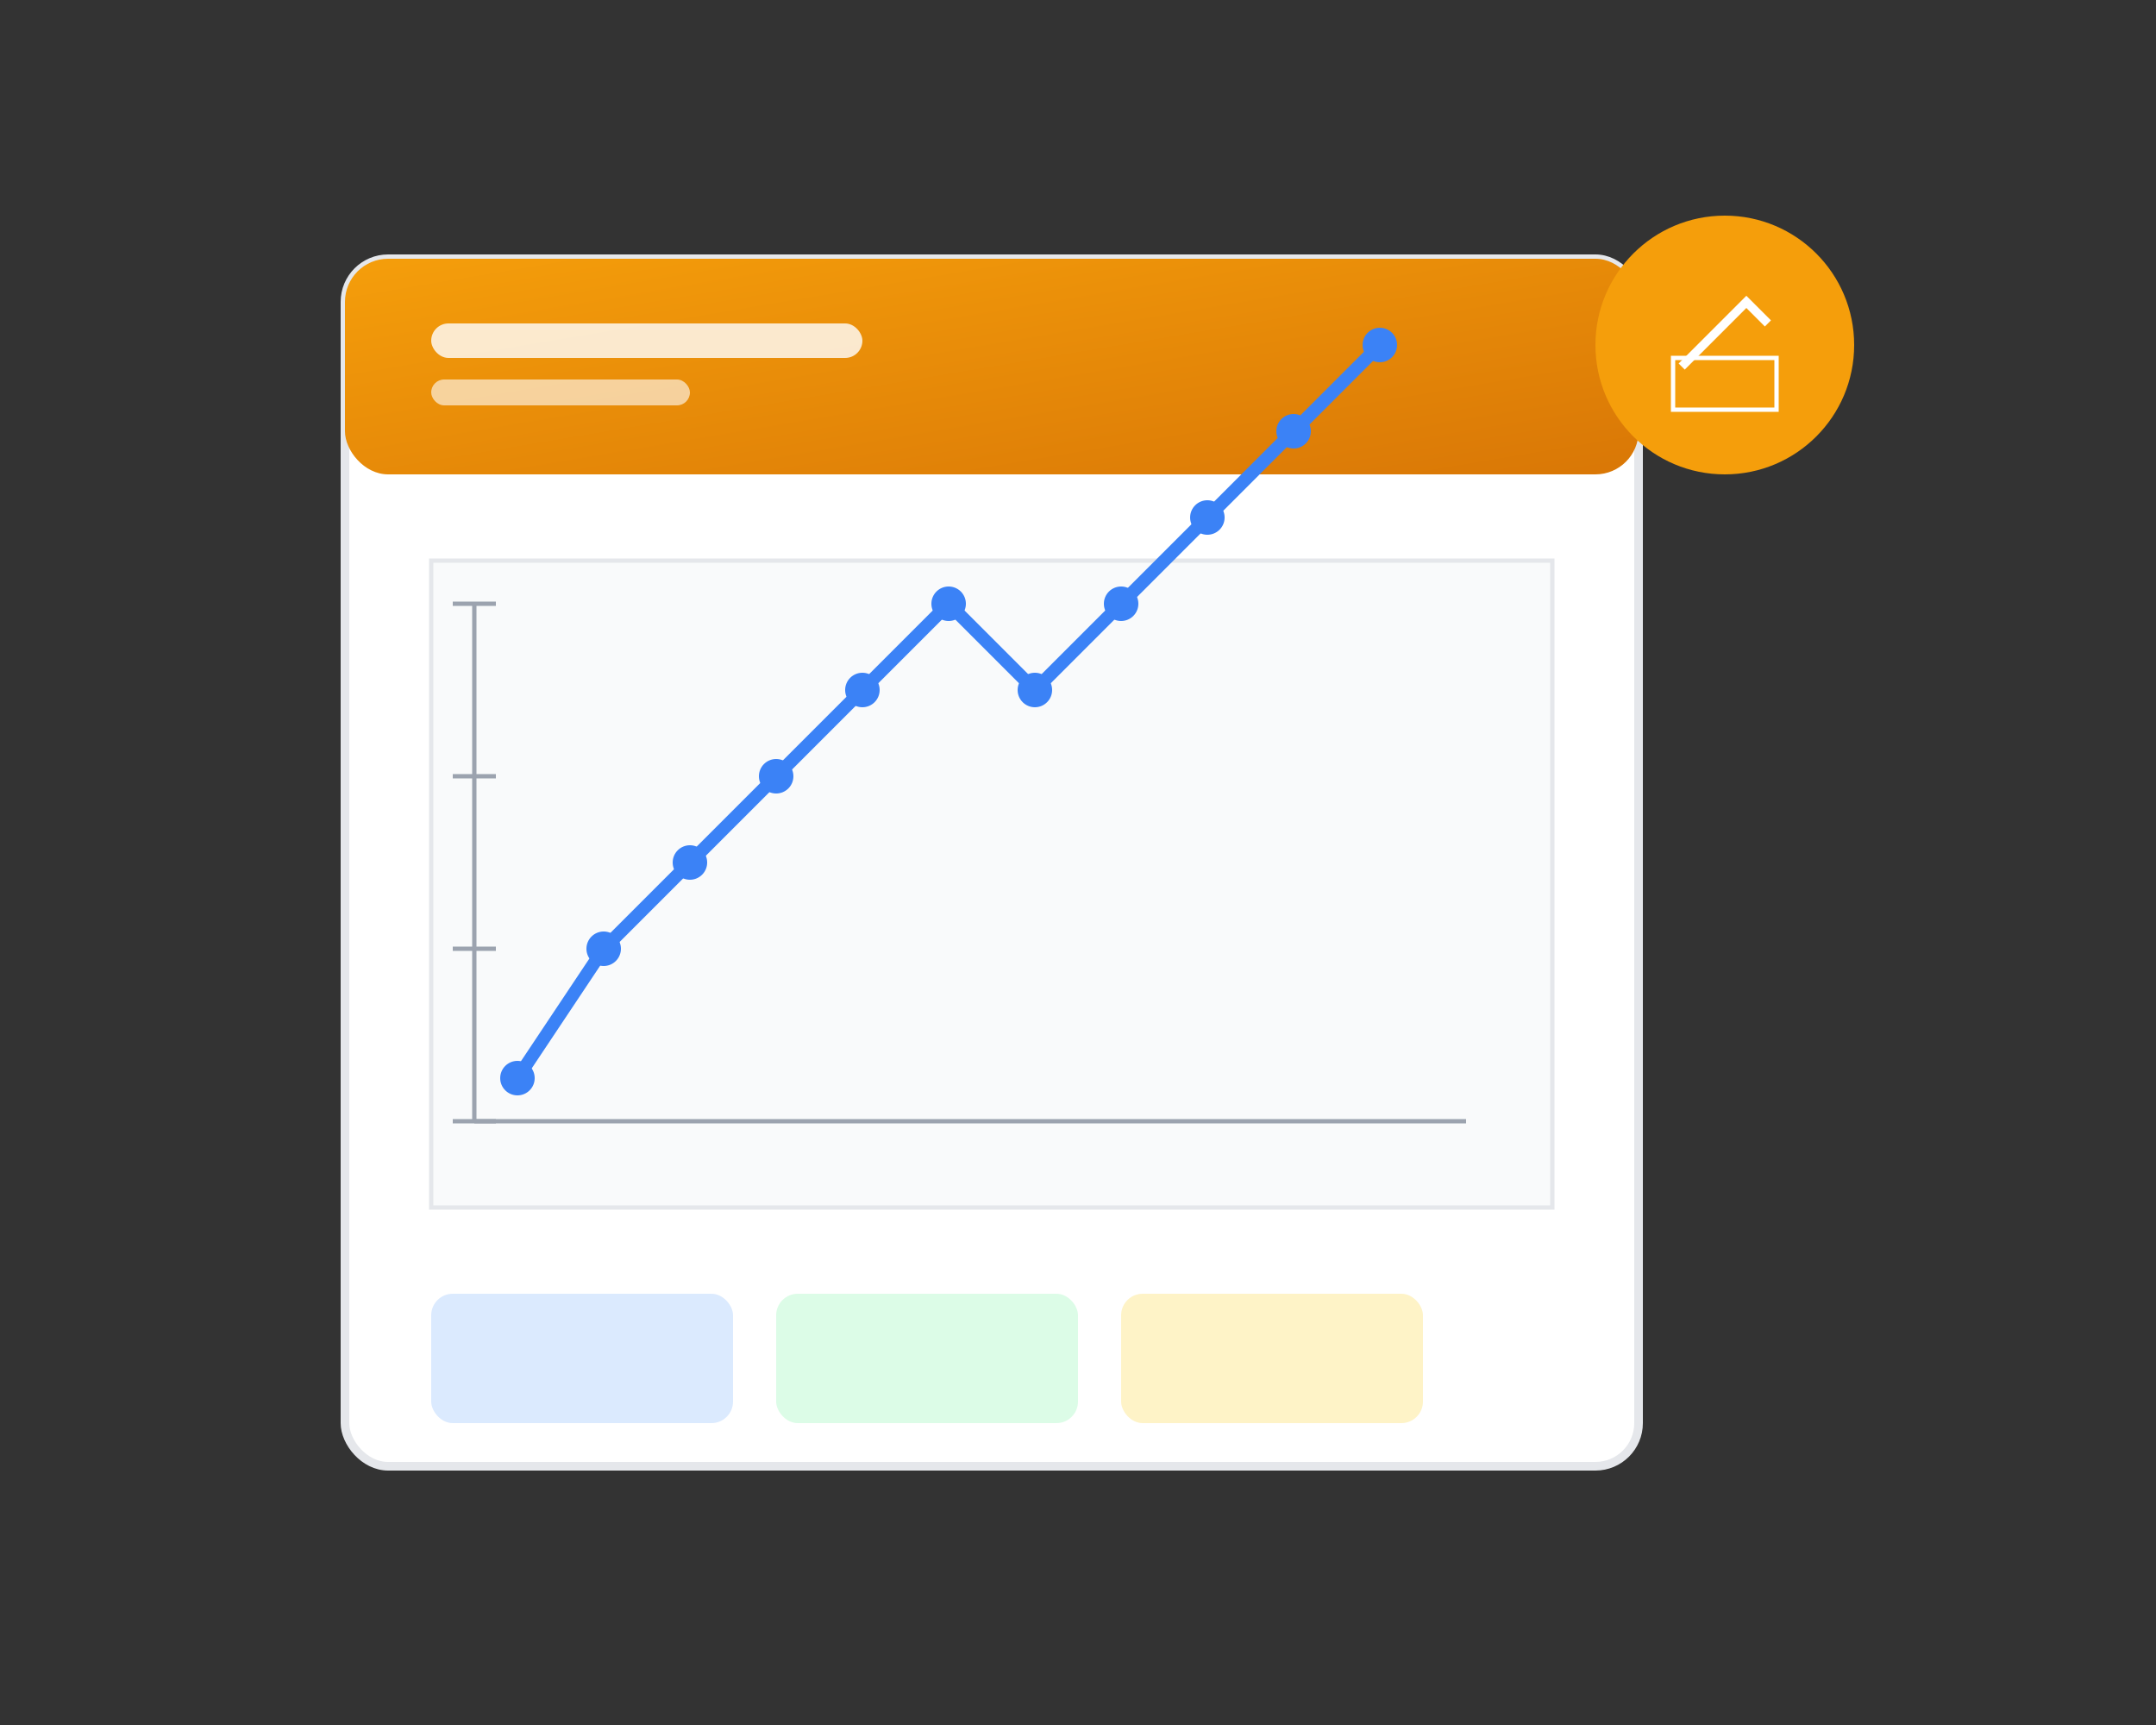 <svg xmlns="http://www.w3.org/2000/svg" viewBox="0 0 500 400" width="500" height="400">
  <rect x="0" y="0" width="500" height="400" fill="#333333" stroke="none"/>
  <defs>
    <linearGradient id="reportGrad" x1="0%" y1="0%" x2="100%" y2="100%">
      <stop offset="0%" style="stop-color:#f59e0b;stop-opacity:1"/>
      <stop offset="100%" style="stop-color:#d97706;stop-opacity:1"/>
    </linearGradient>
  </defs>
  
  <!-- Document background -->
  <rect x="80" y="60" width="300" height="280" rx="10" fill="white" stroke="#e5e7eb" stroke-width="2"/>
  
  <!-- Header -->
  <rect x="80" y="60" width="300" height="50" rx="10" fill="url(#reportGrad)"/>
  <rect x="100" y="75" width="100" height="8" fill="white" opacity="0.8" rx="4"/>
  <rect x="100" y="88" width="60" height="6" fill="white" opacity="0.6" rx="3"/>
  
  <!-- Chart area -->
  <rect x="100" y="130" width="260" height="150" fill="#f9fafb" stroke="#e5e7eb" stroke-width="1"/>
  
  <!-- Line chart -->
  <polyline points="120,250 140,220 160,200 180,180 200,160 220,140 240,160 260,140 280,120 300,100 320,80" 
            fill="none" stroke="#3b82f6" stroke-width="3"/>
  
  <!-- Data points -->
  <circle cx="120" cy="250" r="4" fill="#3b82f6"/>
  <circle cx="140" cy="220" r="4" fill="#3b82f6"/>
  <circle cx="160" cy="200" r="4" fill="#3b82f6"/>
  <circle cx="180" cy="180" r="4" fill="#3b82f6"/>
  <circle cx="200" cy="160" r="4" fill="#3b82f6"/>
  <circle cx="220" cy="140" r="4" fill="#3b82f6"/>
  <circle cx="240" cy="160" r="4" fill="#3b82f6"/>
  <circle cx="260" cy="140" r="4" fill="#3b82f6"/>
  <circle cx="280" cy="120" r="4" fill="#3b82f6"/>
  <circle cx="300" cy="100" r="4" fill="#3b82f6"/>
  <circle cx="320" cy="80" r="4" fill="#3b82f6"/>
  
  <!-- Y-axis labels -->
  <line x1="110" y1="140" x2="110" y2="260" stroke="#9ca3af" stroke-width="1"/>
  <line x1="105" y1="140" x2="115" y2="140" stroke="#9ca3af" stroke-width="1"/>
  <line x1="105" y1="180" x2="115" y2="180" stroke="#9ca3af" stroke-width="1"/>
  <line x1="105" y1="220" x2="115" y2="220" stroke="#9ca3af" stroke-width="1"/>
  <line x1="105" y1="260" x2="115" y2="260" stroke="#9ca3af" stroke-width="1"/>
  
  <!-- X-axis -->
  <line x1="110" y1="260" x2="340" y2="260" stroke="#9ca3af" stroke-width="1"/>
  
  <!-- Stats boxes -->
  <rect x="100" y="300" width="70" height="30" rx="5" fill="#dbeafe"/>
  <rect x="180" y="300" width="70" height="30" rx="5" fill="#dcfce7"/>
  <rect x="260" y="300" width="70" height="30" rx="5" fill="#fef3c7"/>
  
  <!-- Graph icon -->
  <circle cx="400" cy="80" r="30" fill="#f59e0b"/>
  <path d="M 390 85 L 395 80 L 400 75 L 405 70 L 410 75" stroke="white" stroke-width="2" fill="none"/>
  <rect x="388" y="83" width="24" height="12" fill="none" stroke="white" stroke-width="1"/>
</svg>
